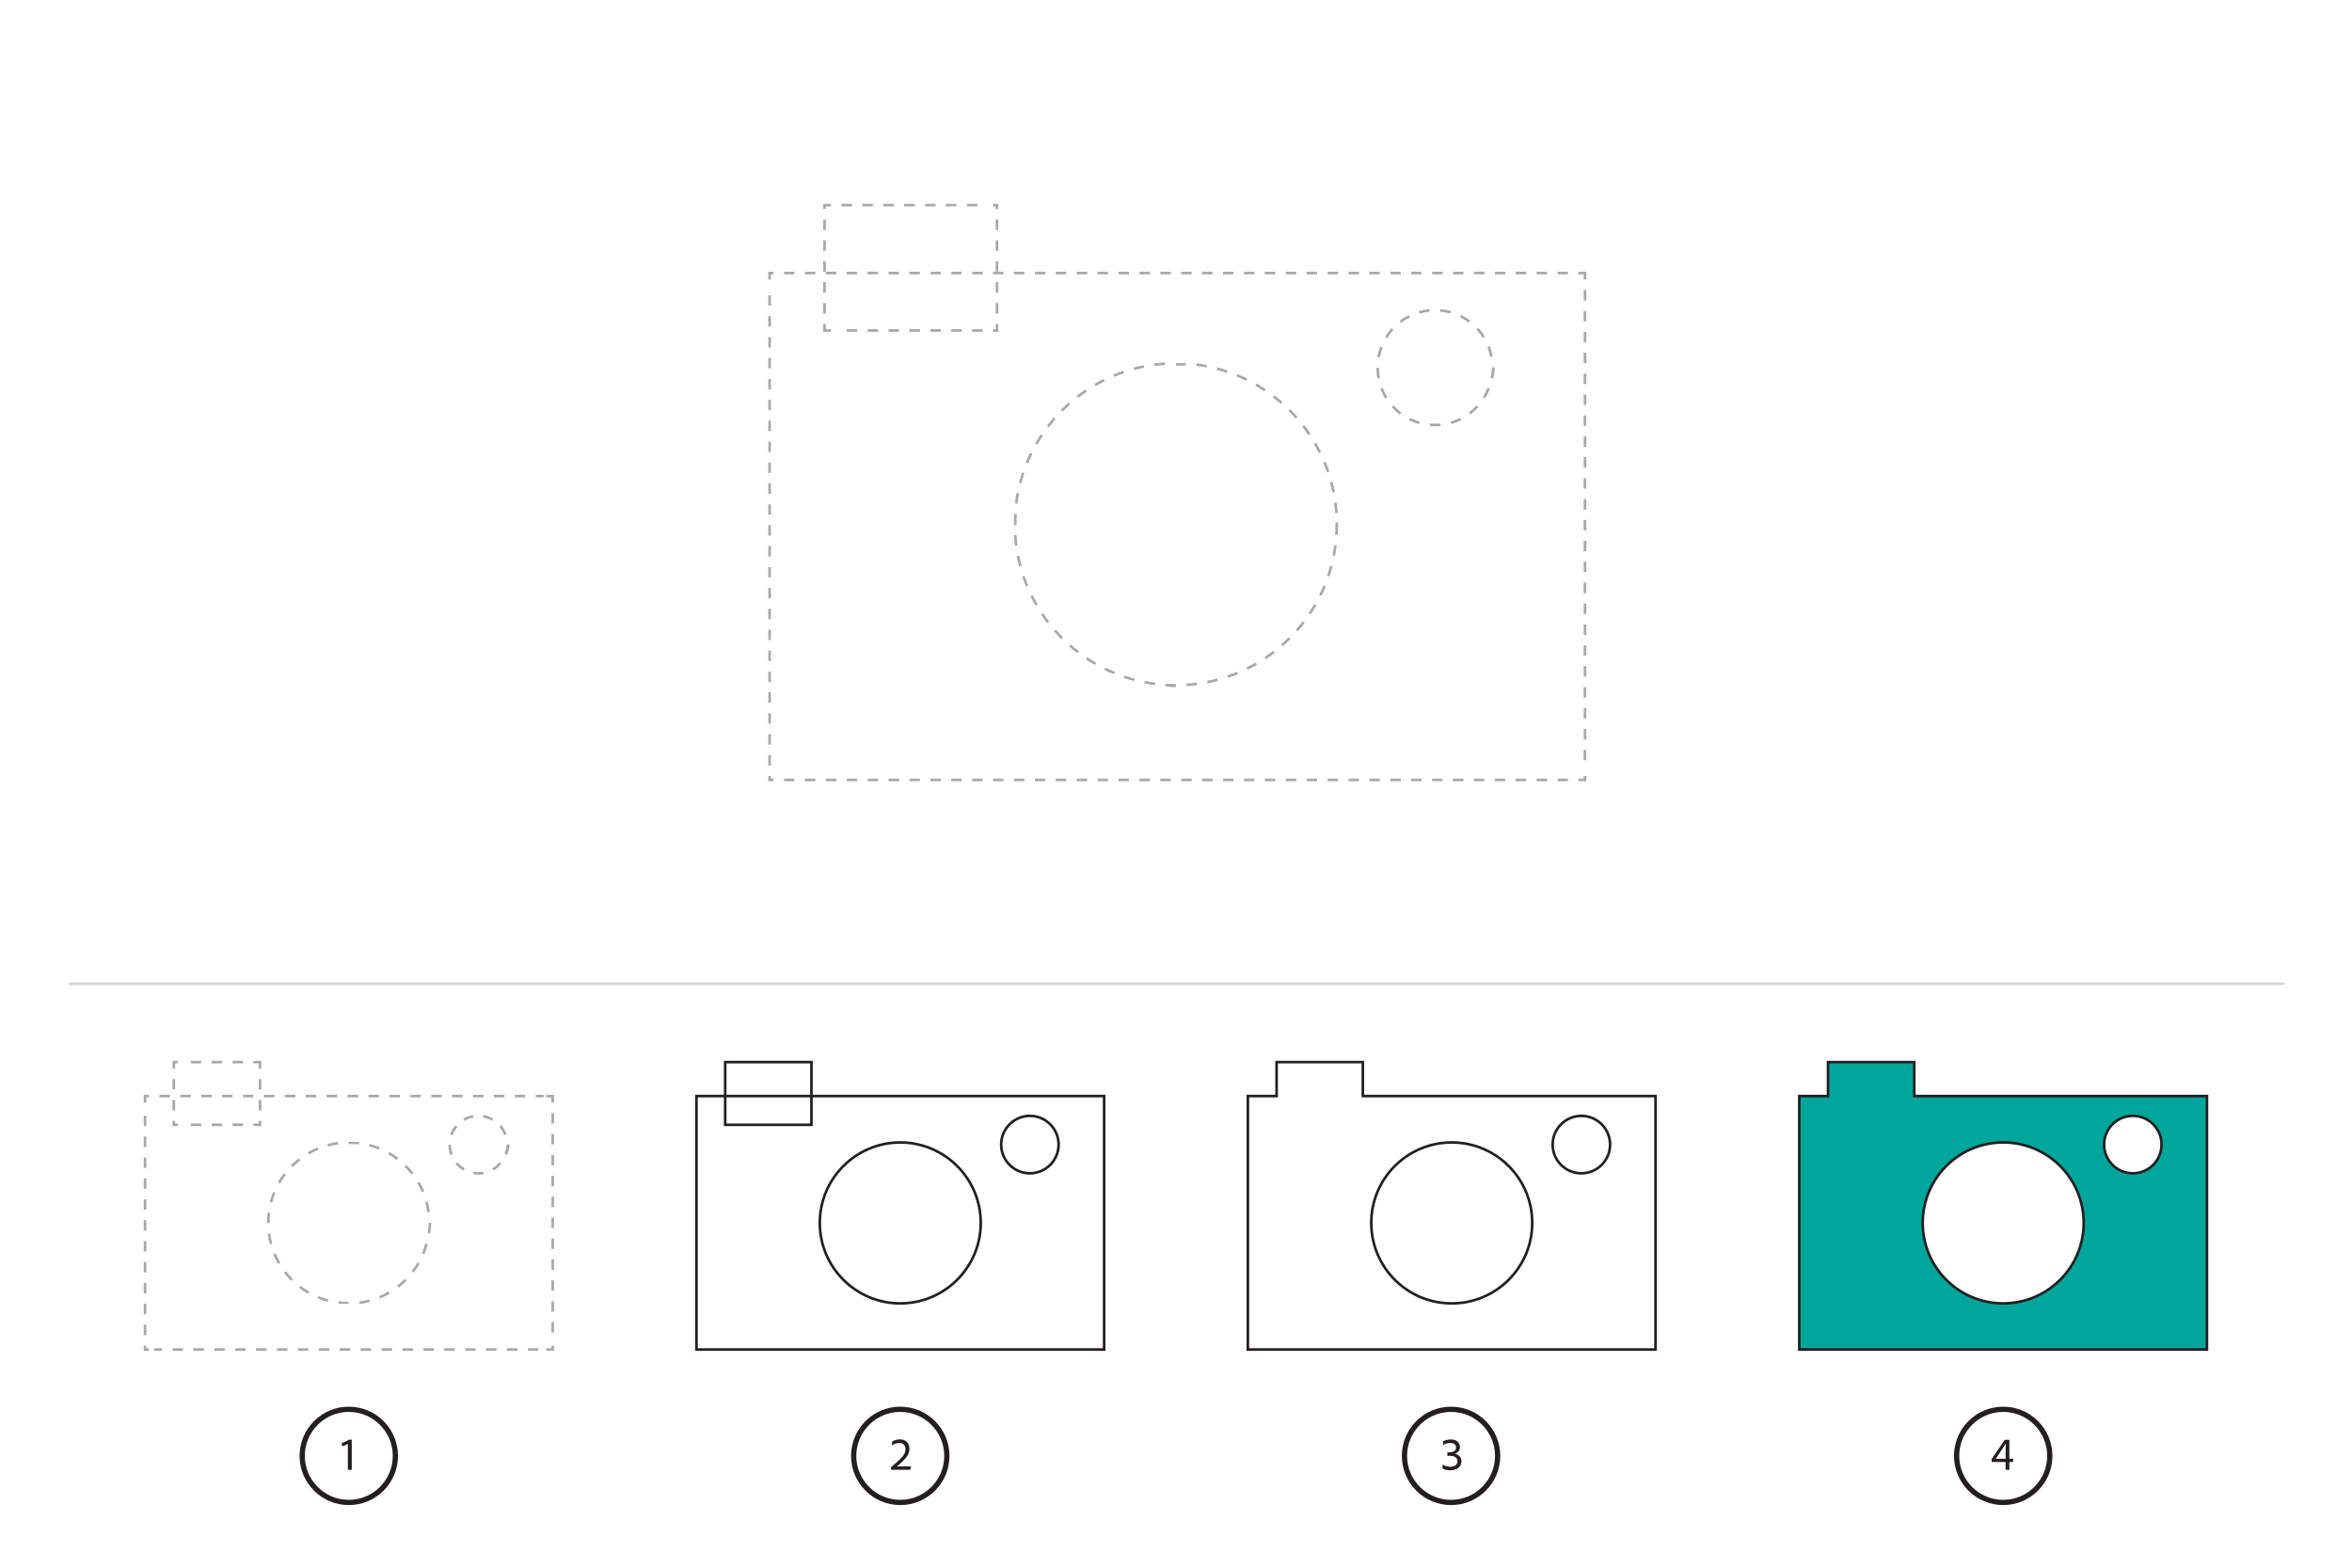 <?xml version="1.0" encoding="iso-8859-1"?>
<!-- Generator: Adobe Illustrator 23.0.1, SVG Export Plug-In . SVG Version: 6.00 Build 0)  -->
<svg version="1.1" xmlns="http://www.w3.org/2000/svg" xmlns:xlink="http://www.w3.org/1999/xlink" x="0px" y="0px"
	 viewBox="0 0 900 600" style="enable-background:new 0 0 900 600;" xml:space="preserve">
<g id="Locked_Layer">
	<g>
		<g>
			<path style="fill:#231F20;" d="M423,517H266v-98h157V517z M267,516h155v-96H267V516z"/>
		</g>
		<g>
			<path style="fill:#231F20;" d="M311,431h-34v-25h34V431z M278,430h32v-23h-32V430z"/>
		</g>
		<g>
			<path style="fill:#231F20;" d="M394.089,449.557c-6.336,0-11.491-5.155-11.491-11.491s5.155-11.491,11.491-11.491
				s11.491,5.155,11.491,11.491S400.426,449.557,394.089,449.557z M394.089,427.574c-5.785,0-10.491,4.706-10.491,10.491
				s4.707,10.491,10.491,10.491s10.491-4.706,10.491-10.491S399.874,427.574,394.089,427.574z"/>
		</g>
		<g>
			<path style="fill:#231F20;" d="M344.491,499.349c-17.259,0-31.301-14.041-31.301-31.3c0-17.26,14.042-31.301,31.301-31.301
				s31.3,14.041,31.3,31.301C375.792,485.308,361.75,499.349,344.491,499.349z M344.491,437.748
				c-16.708,0-30.301,13.593-30.301,30.301c0,16.707,13.593,30.3,30.301,30.3c16.708,0,30.3-13.593,30.3-30.3
				C374.792,451.341,361.199,437.748,344.491,437.748z"/>
		</g>
	</g>
	<g>
		<g>
			<g>
				<polygon style="fill:#A6A8AB;" points="212,517 209,517 209,516 211,516 211,515 212,515 				"/>
			</g>
			<g>
				<path style="fill:#A6A8AB;" d="M206,517h-4v-1h4V517z M198,517h-4v-1h4V517z M190,517h-4v-1h4V517z M182,517h-4v-1h4V517z
					 M174,517h-4v-1h4V517z M166,517h-4v-1h4V517z M158,517h-4v-1h4V517z M150,517h-4v-1h4V517z M142,517h-4v-1h4V517z M134,517h-4
					v-1h4V517z M126,517h-4v-1h4V517z M118,517h-4v-1h4V517z M110,517h-4v-1h4V517z M102,517h-4v-1h4V517z M94,517h-4v-1h4V517z
					 M86,517h-4v-1h4V517z M78,517h-4v-1h4V517z M70,517h-4v-1h4V517z M62,517h-3v-1h3V517z"/>
			</g>
			<g>
				<polygon style="fill:#A6A8AB;" points="57,517 55,517 55,515 56,515 56,516 57,516 				"/>
			</g>
			<g>
				<path style="fill:#A6A8AB;" d="M56,511h-1v-4h1V511z M56,503h-1v-4h1V503z M56,495h-1v-4h1V495z M56,487h-1v-4h1V487z M56,479
					h-1v-4h1V479z M56,471h-1v-4h1V471z M56,463h-1v-4h1V463z M56,455h-1v-4h1V455z M56,447h-1v-4h1V447z M56,439h-1v-4h1V439z
					 M56,431h-1v-4h1V431z"/>
			</g>
			<g>
				<polygon style="fill:#A6A8AB;" points="56,422 55,422 55,419 57,419 57,420 56,420 				"/>
			</g>
			<g>
				<path style="fill:#A6A8AB;" d="M208,420h-3v-1h3V420z M201,420h-4v-1h4V420z M193,420h-4v-1h4V420z M185,420h-4v-1h4V420z
					 M177,420h-4v-1h4V420z M169,420h-4v-1h4V420z M161,420h-4v-1h4V420z M153,420h-4v-1h4V420z M145,420h-4v-1h4V420z M137,420h-4
					v-1h4V420z M129,420h-4v-1h4V420z M121,420h-4v-1h4V420z M113,420h-4v-1h4V420z M105,420h-4v-1h4V420z M97,420h-4v-1h4V420z
					 M89,420h-4v-1h4V420z M81,420h-4v-1h4V420z M73,420h-4v-1h4V420z M65,420h-4v-1h4V420z"/>
			</g>
			<g>
				<polygon style="fill:#A6A8AB;" points="212,422 211,422 211,420 209,420 209,419 212,419 				"/>
			</g>
			<g>
				<path style="fill:#A6A8AB;" d="M212,510h-1v-4h1V510z M212,502h-1v-4h1V502z M212,494h-1v-4h1V494z M212,486h-1v-4h1V486z
					 M212,478h-1v-4h1V478z M212,470h-1v-4h1V470z M212,462h-1v-4h1V462z M212,454h-1v-4h1V454z M212,446h-1v-4h1V446z M212,438h-1
					v-4h1V438z M212,430h-1v-4h1V430z"/>
			</g>
		</g>
		<g>
			<g>
				<polygon style="fill:#A6A8AB;" points="100,431 97,431 97,430 99,430 99,429 100,429 				"/>
			</g>
			<g>
				<path style="fill:#A6A8AB;" d="M93,431h-4v-1h4V431z M85,431h-4v-1h4V431z M77,431h-4v-1h4V431z"/>
			</g>
			<g>
				<polygon style="fill:#A6A8AB;" points="68,431 66,431 66,429 67,429 67,430 68,430 				"/>
			</g>
			<g>
				<path style="fill:#A6A8AB;" d="M67,425h-1v-4h1V425z M67,417h-1v-4h1V417z"/>
			</g>
			<g>
				<polygon style="fill:#A6A8AB;" points="67,409 66,409 66,406 68,406 68,407 67,407 				"/>
			</g>
			<g>
				<path style="fill:#A6A8AB;" d="M93,407h-4v-1h4V407z M85,407h-4v-1h4V407z M77,407h-4v-1h4V407z"/>
			</g>
			<g>
				<polygon style="fill:#A6A8AB;" points="100,409 99,409 99,407 97,407 97,406 100,406 				"/>
			</g>
			<g>
				<path style="fill:#A6A8AB;" d="M100,425h-1v-4h1V425z M100,417h-1v-4h1V417z"/>
			</g>
		</g>
		<g>
			<path style="fill:#A6A8AB;" d="M183.066,449.557c-0.667,0-1.334-0.058-1.983-0.171l0.172-0.984
				c1.189,0.205,2.441,0.207,3.643-0.004l0.173,0.984C184.411,449.498,183.737,449.557,183.066,449.557z M177.333,448.026
				c-1.164-0.671-2.192-1.533-3.058-2.562l0.765-0.645c0.791,0.94,1.73,1.727,2.792,2.339L177.333,448.026z M188.819,448.015
				l-0.501-0.865c1.061-0.614,1.999-1.402,2.788-2.344l0.767,0.643C191.007,446.479,189.98,447.342,188.819,448.015z
				 M172.272,442.017c-0.459-1.257-0.694-2.578-0.697-3.927l1-0.002c0.003,1.231,0.217,2.438,0.637,3.585L172.272,442.017z
				 M194.089,441.995l-1.05-0.342c0.417-1.148,0.795-2.355,0.795-3.588l1.166-0.045v0.045
				C195,439.415,194.547,440.737,194.089,441.995z M173.197,434.498l-0.94-0.34c0.456-1.262,1.125-2.426,1.989-3.458l0.768,0.641
				C174.225,432.284,173.614,433.347,173.197,434.498z M192.914,434.438c-0.423-1.148-1.04-2.206-1.834-3.145l0.764-0.646
				c0.87,1.028,1.545,2.187,2.009,3.445L192.914,434.438z M177.797,428.992l-0.503-0.863c1.163-0.678,2.423-1.14,3.746-1.375
				l0.175,0.984C180.008,427.953,178.858,428.375,177.797,428.992z M188.283,428.961c-1.065-0.611-2.217-1.026-3.426-1.234
				l0.17-0.986c1.324,0.229,2.587,0.684,3.754,1.354L188.283,428.961z"/>
		</g>
		<g>
			<path style="fill:#A6A8AB;" d="M133.472,499c-1.374,0-2.729,0.086-4.055-0.085l0.128-0.905c1.29,0.167,2.61,0.295,3.922,0.295
				l0.028,0.716L133.495,499C133.487,499,133.479,499,133.472,499z M137.583,499.082l-0.13-0.992
				c1.307-0.171,2.614-0.432,3.885-0.772l0.259,0.967C140.284,498.636,138.934,498.904,137.583,499.082z M125.402,498.299
				c-1.318-0.351-2.624-0.792-3.88-1.312l0.382-0.924c1.216,0.503,2.479,0.93,3.755,1.269L125.402,498.299z M145.471,496.965
				l-0.384-0.924c1.215-0.504,2.408-1.095,3.548-1.755l0.501,0.865C147.959,495.833,146.726,496.443,145.471,496.965z
				 M117.85,495.18c-1.173-0.677-2.318-1.44-3.404-2.271l0.607-0.795c1.052,0.805,2.161,1.545,3.296,2.199L117.85,495.18z
				 M152.535,492.874l-0.61-0.793c1.045-0.804,2.047-1.684,2.977-2.614l0.707,0.707
				C154.648,491.135,153.614,492.043,152.535,492.874z M111.366,490.212c-0.964-0.962-1.874-1.995-2.704-3.071l0.792-0.611
				c0.804,1.043,1.685,2.043,2.618,2.975L111.366,490.212z M158.308,487.096l-0.793-0.609c0.803-1.045,1.544-2.153,2.204-3.292
				l0.865,0.5C159.903,484.872,159.137,486.016,158.308,487.096z M106.382,483.745c-0.683-1.176-1.294-2.408-1.817-3.663
				l0.923-0.385c0.506,1.215,1.098,2.407,1.759,3.546L106.382,483.745z M162.396,480.024l-0.924-0.383
				c0.504-1.219,0.933-2.481,1.273-3.754l0.966,0.258C163.36,477.46,162.918,478.766,162.396,480.024z M103.242,476.208
				c-0.354-1.313-0.624-2.663-0.802-4.013l0.991-0.131c0.173,1.306,0.434,2.612,0.776,3.884L103.242,476.208z M164.62,472.131
				l-0.933-0.129c0.169-1.302,0.313-2.632,0.313-3.953V468h1v0.049C165,469.413,164.796,470.787,164.62,472.131z M102.478,468.093
				l-0.31-0.032c0-1.355,0.086-2.708,0.255-4.031l0.992,0.127c-0.165,1.281-0.248,2.591-0.248,3.893L102.478,468.093z
				 M163.497,463.97c-0.176-1.308-0.44-2.613-0.784-3.882l0.965-0.262c0.356,1.311,0.628,2.659,0.811,4.011L163.497,463.97z
				 M104.176,460.27l-0.967-0.256c0.349-1.316,0.788-2.623,1.307-3.882l0.925,0.381C104.938,457.731,104.513,458.995,104.176,460.27
				z M161.425,456.343c-0.508-1.213-1.103-2.405-1.767-3.543l0.863-0.504c0.687,1.176,1.3,2.407,1.825,3.66L161.425,456.343z
				 M107.188,452.956l-0.867-0.498c0.677-1.176,1.44-2.322,2.269-3.407l0.795,0.607
				C108.582,450.708,107.843,451.818,107.188,452.956z M157.443,449.517c-0.806-1.04-1.688-2.039-2.624-2.968l0.705-0.709
				c0.965,0.959,1.877,1.99,2.709,3.065L157.443,449.517z M111.991,446.674l-0.709-0.705c0.959-0.964,1.992-1.874,3.069-2.706
				l0.611,0.791C113.919,444.859,112.919,445.741,111.991,446.674z M151.833,443.945c-1.047-0.799-2.158-1.537-3.301-2.193
				l0.498-0.867c1.181,0.678,2.328,1.44,3.409,2.266L151.833,443.945z M118.247,441.843l-0.503-0.863
				c1.175-0.685,2.406-1.298,3.661-1.822l0.386,0.922C120.577,440.588,119.384,441.181,118.247,441.843z M144.974,440.01
				c-1.221-0.501-2.485-0.926-3.757-1.262l0.255-0.967c1.315,0.347,2.621,0.785,3.882,1.303L144.974,440.01z M125.538,438.796
				l-0.261-0.965c1.314-0.355,2.664-0.627,4.012-0.807l0.132,0.992C128.117,438.189,126.811,438.452,125.538,438.796z
				 M137.328,437.992c-1.268-0.162-2.566-0.118-3.86-0.118L133.373,437h0.096c1.335,0,2.677-0.041,3.987,0.126L137.328,437.992z"/>
		</g>
	</g>
	<g>
		<g>
			<g>
				<polygon style="fill:#A6A8AB;" points="607,299 604,299 604,298 606,298 606,297 607,297 				"/>
			</g>
			<g>
				<path style="fill:#A6A8AB;" d="M600,299h-4v-1h4V299z M592,299h-4v-1h4V299z M584,299h-4v-1h4V299z M576,299h-4v-1h4V299z
					 M568,299h-4v-1h4V299z M560,299h-4v-1h4V299z M552,299h-4v-1h4V299z M544,299h-4v-1h4V299z M536,299h-4v-1h4V299z M528,299h-4
					v-1h4V299z M520,299h-4v-1h4V299z M512,299h-4v-1h4V299z M504,299h-4v-1h4V299z M496,299h-4v-1h4V299z M488,299h-4v-1h4V299z
					 M480,299h-4v-1h4V299z M472,299h-4v-1h4V299z M464,299h-4v-1h4V299z M456,299h-4v-1h4V299z M448,299h-4v-1h4V299z M440,299h-4
					v-1h4V299z M432,299h-4v-1h4V299z M424,299h-4v-1h4V299z M416,299h-4v-1h4V299z M408,299h-4v-1h4V299z M400,299h-4v-1h4V299z
					 M392,299h-4v-1h4V299z M384,299h-4v-1h4V299z M376,299h-4v-1h4V299z M368,299h-4v-1h4V299z M360,299h-4v-1h4V299z M352,299h-4
					v-1h4V299z M344,299h-4v-1h4V299z M336,299h-4v-1h4V299z M328,299h-4v-1h4V299z M320,299h-4v-1h4V299z M312,299h-4v-1h4V299z
					 M304,299h-4v-1h4V299z"/>
			</g>
			<g>
				<polygon style="fill:#A6A8AB;" points="296,299 294,299 294,297 295,297 295,298 296,298 				"/>
			</g>
			<g>
				<path style="fill:#A6A8AB;" d="M295,293h-1v-4h1V293z M295,285h-1v-4h1V285z M295,277h-1v-4h1V277z M295,269h-1v-4h1V269z
					 M295,261h-1v-4h1V261z M295,253h-1v-4h1V253z M295,245h-1v-4h1V245z M295,237h-1v-4h1V237z M295,229h-1v-4h1V229z M295,221h-1
					v-4h1V221z M295,213h-1v-4h1V213z M295,205h-1v-4h1V205z M295,197h-1v-4h1V197z M295,189h-1v-4h1V189z M295,181h-1v-4h1V181z
					 M295,173h-1v-4h1V173z M295,165h-1v-4h1V165z M295,157h-1v-4h1V157z M295,149h-1v-4h1V149z M295,141h-1v-4h1V141z M295,133h-1
					v-4h1V133z M295,125h-1v-4h1V125z M295,117h-1v-4h1V117z"/>
			</g>
			<g>
				<polygon style="fill:#A6A8AB;" points="295,107 294,107 294,104 296,104 296,105 295,105 				"/>
			</g>
			<g>
				<path style="fill:#A6A8AB;" d="M600,105h-4v-1h4V105z M592,105h-4v-1h4V105z M584,105h-4v-1h4V105z M576,105h-4v-1h4V105z
					 M568,105h-4v-1h4V105z M560,105h-4v-1h4V105z M552,105h-4v-1h4V105z M544,105h-4v-1h4V105z M536,105h-4v-1h4V105z M528,105h-4
					v-1h4V105z M520,105h-4v-1h4V105z M512,105h-4v-1h4V105z M504,105h-4v-1h4V105z M496,105h-4v-1h4V105z M488,105h-4v-1h4V105z
					 M480,105h-4v-1h4V105z M472,105h-4v-1h4V105z M464,105h-4v-1h4V105z M456,105h-4v-1h4V105z M448,105h-4v-1h4V105z M440,105h-4
					v-1h4V105z M432,105h-4v-1h4V105z M424,105h-4v-1h4V105z M416,105h-4v-1h4V105z M408,105h-4v-1h4V105z M400,105h-4v-1h4V105z
					 M392,105h-4v-1h4V105z M384,105h-4v-1h4V105z M376,105h-4v-1h4V105z M368,105h-4v-1h4V105z M360,105h-4v-1h4V105z M352,105h-4
					v-1h4V105z M344,105h-4v-1h4V105z M336,105h-4v-1h4V105z M328,105h-4v-1h4V105z M320,105h-4v-1h4V105z M312,105h-4v-1h4V105z
					 M304,105h-4v-1h4V105z"/>
			</g>
			<g>
				<polygon style="fill:#A6A8AB;" points="607,107 606,107 606,105 604,105 604,104 607,104 				"/>
			</g>
			<g>
				<path style="fill:#A6A8AB;" d="M607,291h-1v-4h1V291z M607,283h-1v-4h1V283z M607,275h-1v-4h1V275z M607,267h-1v-4h1V267z
					 M607,259h-1v-4h1V259z M607,251h-1v-4h1V251z M607,243h-1v-4h1V243z M607,235h-1v-4h1V235z M607,227h-1v-4h1V227z M607,219h-1
					v-4h1V219z M607,211h-1v-4h1V211z M607,203h-1v-4h1V203z M607,195h-1v-4h1V195z M607,187h-1v-4h1V187z M607,179h-1v-4h1V179z
					 M607,171h-1v-4h1V171z M607,163h-1v-4h1V163z M607,155h-1v-4h1V155z M607,147h-1v-4h1V147z M607,139h-1v-4h1V139z M607,131h-1
					v-4h1V131z M607,123h-1v-4h1V123z M607,115h-1v-4h1V115z"/>
			</g>
		</g>
		<g>
			<g>
				<polygon style="fill:#A6A8AB;" points="382,127 380,127 380,126 381,126 381,124 382,124 				"/>
			</g>
			<g>
				<path style="fill:#A6A8AB;" d="M376,127h-4v-1h4V127z M368,127h-4v-1h4V127z M360,127h-4v-1h4V127z M352,127h-4v-1h4V127z
					 M344,127h-4v-1h4V127z M336,127h-4v-1h4V127z M328,127h-4v-1h4V127z"/>
			</g>
			<g>
				<polygon style="fill:#A6A8AB;" points="318,127 315,127 315,124 316,124 316,126 318,126 				"/>
			</g>
			<g>
				<path style="fill:#A6A8AB;" d="M316,120h-1v-4h1V120z M316,112h-1v-4h1V112z M316,104h-1v-4h1V104z M316,96h-1v-4h1V96z M316,88
					h-1v-4h1V88z"/>
			</g>
			<g>
				<polygon style="fill:#A6A8AB;" points="316,80 315,80 315,78 318,78 318,79 316,79 				"/>
			</g>
			<g>
				<path style="fill:#A6A8AB;" d="M374,79h-4v-1h4V79z M366,79h-4v-1h4V79z M358,79h-4v-1h4V79z M350,79h-4v-1h4V79z M342,79h-4v-1
					h4V79z M334,79h-4v-1h4V79z M326,79h-4v-1h4V79z"/>
			</g>
			<g>
				<polygon style="fill:#A6A8AB;" points="382,80 381,80 381,79 380,79 380,78 382,78 				"/>
			</g>
			<g>
				<path style="fill:#A6A8AB;" d="M382,120h-1v-4h1V120z M382,112h-1v-4h1V112z M382,104h-1v-4h1V104z M382,96h-1v-4h1V96z M382,88
					h-1v-4h1V88z"/>
			</g>
		</g>
		<g>
			<path style="fill:#A6A8AB;" d="M549.133,163.165c-0.684,0-1.373-0.031-2.049-0.092l0.09-0.996
				c1.306,0.117,2.657,0.117,3.963-0.004l0.092,0.996C550.538,163.132,549.833,163.165,549.133,163.165z M543.007,162.319
				c-1.331-0.375-2.633-0.878-3.869-1.494l0.445-0.896c1.182,0.588,2.425,1.068,3.695,1.428L543.007,162.319z M555.305,162.307
				l-0.273-0.962c1.268-0.361,2.51-0.844,3.691-1.435l0.447,0.895C557.933,161.423,556.632,161.929,555.305,162.307z
				 M535.609,158.645c-1.101-0.83-2.133-1.769-3.068-2.79l0.736-0.676c0.896,0.977,1.882,1.874,2.934,2.667L535.609,158.645z
				 M562.692,158.616l-0.604-0.797c1.054-0.798,2.039-1.697,2.928-2.672l0.738,0.674
				C564.825,156.841,563.795,157.782,562.692,158.616z M530.035,152.551c-0.73-1.174-1.355-2.421-1.856-3.707l0.932-0.363
				c0.479,1.228,1.076,2.42,1.774,3.542L530.035,152.551z M568.254,152.512l-0.85-0.527c0.697-1.124,1.292-2.317,1.769-3.546
				l0.932,0.361C569.606,150.086,568.984,151.335,568.254,152.512z M527.037,144.856c-0.254-1.351-0.385-2.74-0.388-4.127l1-0.002
				c0.003,1.326,0.127,2.654,0.37,3.945L527.037,144.856z M571.429,144.811l-1.079-0.183c0.239-1.292,0.506-2.62,0.506-3.946
				L572,140.59v0.092C572,142.069,571.681,143.458,571.429,144.811z M528.004,136.781l-0.984-0.181
				c0.25-1.362,0.629-2.705,1.125-3.992l0.934,0.36C528.604,134.197,528.242,135.48,528.004,136.781z M570.237,136.647
				c-0.247-1.299-0.616-2.58-1.098-3.806l0.932-0.365c0.503,1.284,0.89,2.624,1.148,3.984L570.237,136.647z M530.838,129.417
				l-0.852-0.525c0.724-1.173,1.562-2.288,2.493-3.313l0.74,0.672C532.331,127.23,531.529,128.296,530.838,129.417z
				 M567.358,129.303c-0.701-1.119-1.51-2.18-2.402-3.151l0.736-0.677c0.935,1.017,1.78,2.126,2.514,3.298L567.358,129.303z
				 M536.141,123.572l-0.605-0.796c1.101-0.837,2.284-1.576,3.518-2.196l0.449,0.894
				C538.323,122.066,537.192,122.771,536.141,123.572z M562.018,123.492c-1.057-0.794-2.191-1.493-3.374-2.078l0.443-0.896
				c1.237,0.612,2.426,1.343,3.532,2.174L562.018,123.492z M543.19,120.031l-0.275-0.961c1.324-0.381,2.695-0.64,4.074-0.77
				l0.094,0.995C545.766,119.42,544.456,119.668,543.19,120.031z M554.943,119.995c-1.269-0.355-2.58-0.594-3.896-0.711l0.088-0.996
				c1.378,0.122,2.75,0.372,4.078,0.744L554.943,119.995z"/>
		</g>
		<g>
			<path style="fill:#A6A8AB;" d="M449.942,263c-1.338,0-2.682-0.167-4.006-0.251l0.063-1.061c1.306,0.083,2.63,0.093,3.937,0.093
				l0.041,0.803L449.949,263C449.947,263,449.944,263,449.942,263z M454.054,262.616l-0.064-0.998
				c1.323-0.086,2.661-0.217,3.977-0.39l0.131,0.991C456.759,262.395,455.399,262.528,454.054,262.616z M441.894,262.234
				c-1.336-0.173-2.685-0.393-4.009-0.652l0.192-0.981c1.303,0.256,2.63,0.472,3.944,0.642L441.894,262.234z M462.105,261.558
				l-0.195-0.98c1.305-0.26,2.613-0.565,3.891-0.907l0.26,0.966C464.762,260.984,463.432,261.294,462.105,261.558z M433.927,260.667
				c-1.3-0.346-2.608-0.741-3.89-1.174l0.32-0.947c1.261,0.426,2.548,0.814,3.826,1.154L433.927,260.667z M469.947,259.455
				l-0.322-0.946c1.257-0.428,2.512-0.902,3.732-1.409l0.383,0.924C472.501,258.539,471.225,259.021,469.947,259.455z
				 M426.229,258.063c-1.25-0.516-2.496-1.081-3.706-1.677l0.442-0.896c1.189,0.586,2.416,1.141,3.645,1.649L426.229,258.063z
				 M477.436,256.346l-0.443-0.896c1.189-0.589,2.373-1.224,3.518-1.887l0.502,0.865
				C479.848,255.102,478.646,255.747,477.436,256.346z M418.937,254.471c-1.167-0.674-2.328-1.396-3.453-2.146l0.556-0.832
				c1.106,0.739,2.25,1.45,3.397,2.112L418.937,254.471z M484.456,252.281l-0.557-0.831c1.103-0.738,2.193-1.522,3.244-2.331
				l0.609,0.793C486.686,250.733,485.576,251.53,484.456,252.281z M412.181,249.958c-1.07-0.821-2.127-1.688-3.143-2.577
				l0.659-0.752c0.999,0.875,2.039,1.728,3.092,2.535L412.181,249.958z M490.891,247.333l-0.66-0.751
				c0.998-0.877,1.979-1.796,2.916-2.733l0.707,0.707C492.902,245.507,491.905,246.442,490.891,247.333z M406.071,244.607
				c-0.956-0.954-1.891-1.95-2.781-2.961l0.751-0.66c0.875,0.995,1.796,1.976,2.736,2.914L406.071,244.607z M496.632,241.591
				l-0.752-0.659c0.879-1.002,1.732-2.042,2.538-3.09l0.793,0.609C498.393,239.516,497.524,240.572,496.632,241.591z
				 M400.709,238.511c-0.822-1.066-1.62-2.175-2.372-3.296l0.83-0.558c0.74,1.103,1.526,2.194,2.334,3.243L400.709,238.511z
				 M501.58,235.149l-0.83-0.557c0.736-1.101,1.448-2.243,2.114-3.395l0.865,0.501C503.053,232.869,502.33,234.03,501.58,235.149z
				 M396.187,231.773c-0.676-1.165-1.322-2.367-1.921-3.575l0.896-0.444c0.589,1.188,1.226,2.371,1.891,3.517L396.187,231.773z
				 M505.65,228.114l-0.896-0.442c0.587-1.189,1.143-2.416,1.652-3.644l0.924,0.383C506.812,225.66,506.247,226.906,505.65,228.114z
				 M392.584,224.506c-0.52-1.247-1.002-2.523-1.435-3.794l0.946-0.322c0.426,1.25,0.901,2.505,1.412,3.731L392.584,224.506z
				 M508.764,220.603l-0.947-0.321c0.427-1.257,0.815-2.543,1.157-3.824l0.967,0.258
				C509.593,218.017,509.197,219.325,508.764,220.603z M389.964,216.828c-0.35-1.302-0.662-2.632-0.926-3.955l0.98-0.195
				c0.26,1.301,0.566,2.61,0.911,3.891L389.964,216.828z M510.857,212.758l-0.98-0.193c0.257-1.304,0.475-2.63,0.646-3.944
				l0.992,0.13C511.34,210.085,511.119,211.434,510.857,212.758z M388.375,208.865c-0.176-1.333-0.311-2.692-0.401-4.041
				l0.998-0.066c0.088,1.328,0.221,2.666,0.394,3.977L388.375,208.865z M511.888,204.708l-1.008-0.064
				c0.086-1.324,0.119-2.667,0.119-3.994V200h1v0.643C512,201.997,511.975,203.362,511.888,204.708z M389,201h-1v-0.357
				c0-1.31-0.041-2.637,0.042-3.938l1.039,0.062c-0.081,1.28-0.081,2.586-0.081,3.881V201z M510.895,196.428
				c-0.09-1.323-0.225-2.66-0.401-3.976l0.99-0.133c0.18,1.337,0.317,2.697,0.409,4.041L510.895,196.428z M389.337,192.79
				l-0.992-0.127c0.172-1.341,0.391-2.69,0.649-4.01l0.981,0.192C389.721,190.143,389.506,191.47,389.337,192.79z M509.832,188.51
				c-0.263-1.304-0.571-2.612-0.917-3.889l0.965-0.262c0.352,1.298,0.665,2.628,0.933,3.953L509.832,188.51z M390.871,184.951
				l-0.967-0.256c0.346-1.303,0.739-2.612,1.17-3.891l0.947,0.319C391.598,182.381,391.211,183.669,390.871,184.951z
				 M507.741,180.801c-0.427-1.247-0.904-2.501-1.418-3.729l0.922-0.387c0.522,1.248,1.008,2.523,1.441,3.791L507.741,180.801z
				 M393.425,177.375l-0.925-0.381c0.514-1.247,1.077-2.494,1.673-3.708l0.897,0.441
				C394.484,174.921,393.931,176.148,393.425,177.375z M504.661,173.442c-0.589-1.183-1.227-2.365-1.896-3.513l0.863-0.504
				c0.681,1.167,1.329,2.369,1.927,3.572L504.661,173.442z M396.952,170.198l-0.866-0.499c0.673-1.17,1.395-2.332,2.143-3.455
				l0.832,0.555C398.324,167.904,397.615,169.047,396.952,170.198z M500.643,166.546c-0.737-1.095-1.524-2.184-2.339-3.239
				l0.791-0.611c0.828,1.072,1.628,2.179,2.378,3.292L500.643,166.546z M401.387,163.546l-0.794-0.607
				c0.821-1.072,1.687-2.13,2.574-3.145l0.753,0.658C403.046,161.45,402.194,162.491,401.387,163.546z M495.757,160.228
				c-0.874-0.99-1.796-1.969-2.74-2.909l0.705-0.709c0.96,0.955,1.896,1.95,2.785,2.957L495.757,160.228z M406.646,157.53
				l-0.709-0.706c0.951-0.954,1.946-1.891,2.959-2.783l0.661,0.75C408.561,155.669,407.581,156.591,406.646,157.53z
				 M490.091,154.594c-1.002-0.874-2.044-1.725-3.097-2.53l0.607-0.795c1.07,0.818,2.129,1.683,3.147,2.571L490.091,154.594z
				 M412.64,152.249l-0.611-0.792c1.067-0.823,2.175-1.623,3.293-2.375l0.559,0.83C414.78,150.652,413.689,151.438,412.64,152.249z
				 M483.738,149.742c-1.102-0.733-2.246-1.442-3.399-2.105l0.498-0.867c1.173,0.674,2.336,1.394,3.456,2.14L483.738,149.742z
				 M419.266,147.792l-0.503-0.864c1.164-0.677,2.366-1.324,3.573-1.924l0.445,0.896
				C421.594,146.489,420.411,147.126,419.266,147.792z M476.808,145.758c-1.196-0.586-2.424-1.139-3.649-1.643l0.381-0.925
				c1.245,0.512,2.492,1.074,3.708,1.67L476.808,145.758z M426.412,144.241l-0.386-0.923c1.242-0.519,2.518-1.002,3.792-1.438
				l0.324,0.946C428.889,143.254,427.633,143.73,426.412,144.241z M469.408,142.716c-1.259-0.423-2.547-0.809-3.828-1.147
				l0.256-0.967c1.302,0.344,2.611,0.736,3.891,1.166L469.408,142.716z M433.964,141.657l-0.261-0.966
				c1.297-0.35,2.627-0.663,3.954-0.93l0.197,0.98C436.549,141.005,435.24,141.312,433.964,141.657z M461.687,140.676
				c-1.305-0.253-2.633-0.467-3.946-0.634l0.127-0.992c1.334,0.17,2.684,0.387,4.011,0.645L461.687,140.676z M441.795,140.085
				l-0.132-0.991c1.334-0.178,2.694-0.314,4.041-0.405l0.067,0.998C444.446,139.776,443.108,139.911,441.795,140.085z
				 M453.761,139.892c-1.264-0.079-2.551,0.108-3.824,0.108H450v-1h-0.063c1.294,0,2.602-0.073,3.887,0.007L453.761,139.892z"/>
		</g>
	</g>
	<g>
		<g>
			<path style="fill:none;stroke:#231F20;stroke-miterlimit:10;" d="M521.5,419.5v-13h-33v13h-11v97h156v-97H521.5z
				 M555.514,498.847c-17.01,0-30.8-13.79-30.8-30.8c0-17.01,13.79-30.8,30.8-30.8s30.8,13.79,30.8,30.8
				C586.314,485.057,572.524,498.847,555.514,498.847z M605.114,449.057c-6.07,0-10.99-4.92-10.99-10.99s4.92-10.99,10.99-10.99
				c6.07,0,10.99,4.92,10.99,10.99S611.184,449.057,605.114,449.057z"/>
		</g>
	</g>
	<g>
		<g>
			<path style="fill:#00A69C;stroke:#231F20;stroke-miterlimit:10;" d="M732.5,419.5v-13h-33v13h-11v97h156v-97H732.5z
				 M766.536,498.847c-17.01,0-30.8-13.79-30.8-30.8c0-17.01,13.79-30.8,30.8-30.8s30.8,13.79,30.8,30.8
				C797.336,485.057,783.546,498.847,766.536,498.847z M816.136,449.057c-6.07,0-10.99-4.92-10.99-10.99s4.92-10.99,10.99-10.99
				c6.07,0,10.99,4.92,10.99,10.99S822.206,449.057,816.136,449.057z"/>
		</g>
	</g>
	<g>
		<g>
			<g>
				<path style="fill:#231F20;" d="M133.217,562.545c-0.108,0-0.108-0.036-0.108-0.108v-9.812c-0.594,0.36-1.566,0.721-2.143,0.864
					c-0.09,0.019-0.126-0.019-0.126-0.108v-1.044c0-0.072,0-0.108,0.09-0.126c0.883-0.252,1.873-0.738,2.485-1.135
					c0.071-0.072,0.18-0.072,0.252-0.072h0.864c0.054,0,0.072,0.037,0.072,0.108v11.325c0,0.072-0.019,0.108-0.091,0.108H133.217z"
					/>
			</g>
		</g>
		<g>
			<g>
				<path style="fill:#231F20;" d="M133.468,540.379c9.28,0,16.829,7.55,16.829,16.829s-7.55,16.829-16.829,16.829
					s-16.829-7.55-16.829-16.829S124.189,540.379,133.468,540.379 M133.468,538.379c-10.399,0-18.829,8.43-18.829,18.829
					s8.43,18.829,18.829,18.829s18.829-8.43,18.829-18.829S143.868,538.379,133.468,538.379L133.468,538.379z"/>
			</g>
		</g>
	</g>
	<g>
		<g>
			<g>
				<path style="fill:#231F20;" d="M341.078,562.545c-0.09,0-0.107-0.054-0.107-0.126v-0.811c0-0.09,0.018-0.126,0.071-0.18
					c0.757-0.594,2.071-1.675,3.296-2.881c1.729-1.656,2.143-2.773,2.143-3.926c0-1.296-0.702-2.34-2.377-2.34
					c-1.099,0-1.891,0.342-2.665,0.792c-0.072,0.054-0.126,0.018-0.126-0.054v-1.152c0-0.09,0-0.108,0.072-0.162
					c0.846-0.486,1.854-0.811,3.007-0.811c2.484,0,3.601,1.692,3.601,3.564c0,1.387-0.485,2.719-2.143,4.357
					c-1.08,1.117-2.017,1.909-2.683,2.467c0.612-0.054,1.206-0.054,2.827-0.054h2.484c0.09,0,0.126,0.019,0.108,0.09l-0.271,1.116
					c-0.036,0.09-0.054,0.108-0.144,0.108H341.078z"/>
			</g>
		</g>
		<g>
			<g>
				<path style="fill:#231F20;" d="M344.491,540.379c9.28,0,16.829,7.55,16.829,16.829s-7.55,16.829-16.829,16.829
					s-16.829-7.55-16.829-16.829S335.211,540.379,344.491,540.379 M344.491,538.379c-10.399,0-18.829,8.43-18.829,18.829
					s8.43,18.829,18.829,18.829s18.829-8.43,18.829-18.829S354.89,538.379,344.491,538.379L344.491,538.379z"/>
			</g>
		</g>
	</g>
	<g>
		<g>
			<g>
				<path style="fill:#231F20;" d="M553.964,557.179c-0.09,0-0.126-0.035-0.126-0.107v-1.135c0-0.071,0.018-0.125,0.108-0.125h0.666
					c1.584,0,2.557-0.613,2.557-1.766c0-1.008-0.666-1.782-2.251-1.782c-0.937,0-1.729,0.216-2.593,0.721
					c-0.09,0.036-0.107,0.018-0.107-0.054v-1.152c0-0.072,0-0.108,0.071-0.162c0.774-0.433,1.801-0.703,2.881-0.703
					c2.251,0,3.476,1.242,3.476,2.953c0,1.44-1.081,2.232-1.891,2.503c1.044,0.233,2.467,1.044,2.467,2.899
					c0,2.214-1.818,3.457-4.249,3.457c-1.171,0-2.161-0.217-2.917-0.648c-0.072-0.036-0.072-0.108-0.072-0.181v-1.242
					c0-0.072,0.054-0.108,0.108-0.072c0.936,0.54,1.818,0.792,2.862,0.792c1.944,0,2.737-0.972,2.737-2.105
					c0-1.441-1.188-2.09-2.972-2.09H553.964z"/>
			</g>
		</g>
		<g>
			<g>
				<path style="fill:#231F20;" d="M555.251,540.379c9.28,0,16.829,7.55,16.829,16.829s-7.55,16.829-16.829,16.829
					s-16.829-7.55-16.829-16.829S545.972,540.379,555.251,540.379 M555.251,538.379c-10.399,0-18.829,8.43-18.829,18.829
					s8.43,18.829,18.829,18.829s18.829-8.43,18.829-18.829S565.651,538.379,555.251,538.379L555.251,538.379z"/>
			</g>
		</g>
	</g>
	<g>
		<g>
			<g>
				<path style="fill:#231F20;" d="M762.215,559.556c-0.091,0-0.108-0.018-0.108-0.072v-0.99c0-0.09,0.018-0.107,0.054-0.18
					l4.897-7.13c0.055-0.072,0.09-0.108,0.198-0.108h1.53c0.072,0,0.108,0.036,0.108,0.108v7.13h1.458
					c0.072,0,0.091,0.036,0.072,0.108l-0.162,1.062c-0.018,0.055-0.054,0.072-0.144,0.072h-1.225v2.881
					c0,0.072-0.036,0.108-0.108,0.108h-1.224c-0.072,0-0.108-0.054-0.108-0.108v-2.881H762.215z M767.454,556.099
					c0-1.818,0.054-3.043,0.09-3.637h-0.018c-0.396,0.792-3.277,4.97-3.836,5.852h3.764V556.099z"/>
			</g>
		</g>
		<g>
			<g>
				<path style="fill:#231F20;" d="M766.536,540.379c9.28,0,16.829,7.55,16.829,16.829s-7.55,16.829-16.829,16.829
					s-16.829-7.55-16.829-16.829S757.257,540.379,766.536,540.379 M766.536,538.379c-10.399,0-18.829,8.43-18.829,18.829
					s8.43,18.829,18.829,18.829c10.399,0,18.829-8.43,18.829-18.829S776.936,538.379,766.536,538.379L766.536,538.379z"/>
			</g>
		</g>
	</g>
	<g style="opacity:0.5;">
		<g>
			<path style="fill:#A6A8AB;" d="M873.751,377h-847c-0.276,0-0.5-0.224-0.5-0.5s0.224-0.5,0.5-0.5h847c0.276,0,0.5,0.224,0.5,0.5
				S874.028,377,873.751,377z"/>
		</g>
	</g>
</g>
<g id="Working_Layer">
</g>
</svg>
